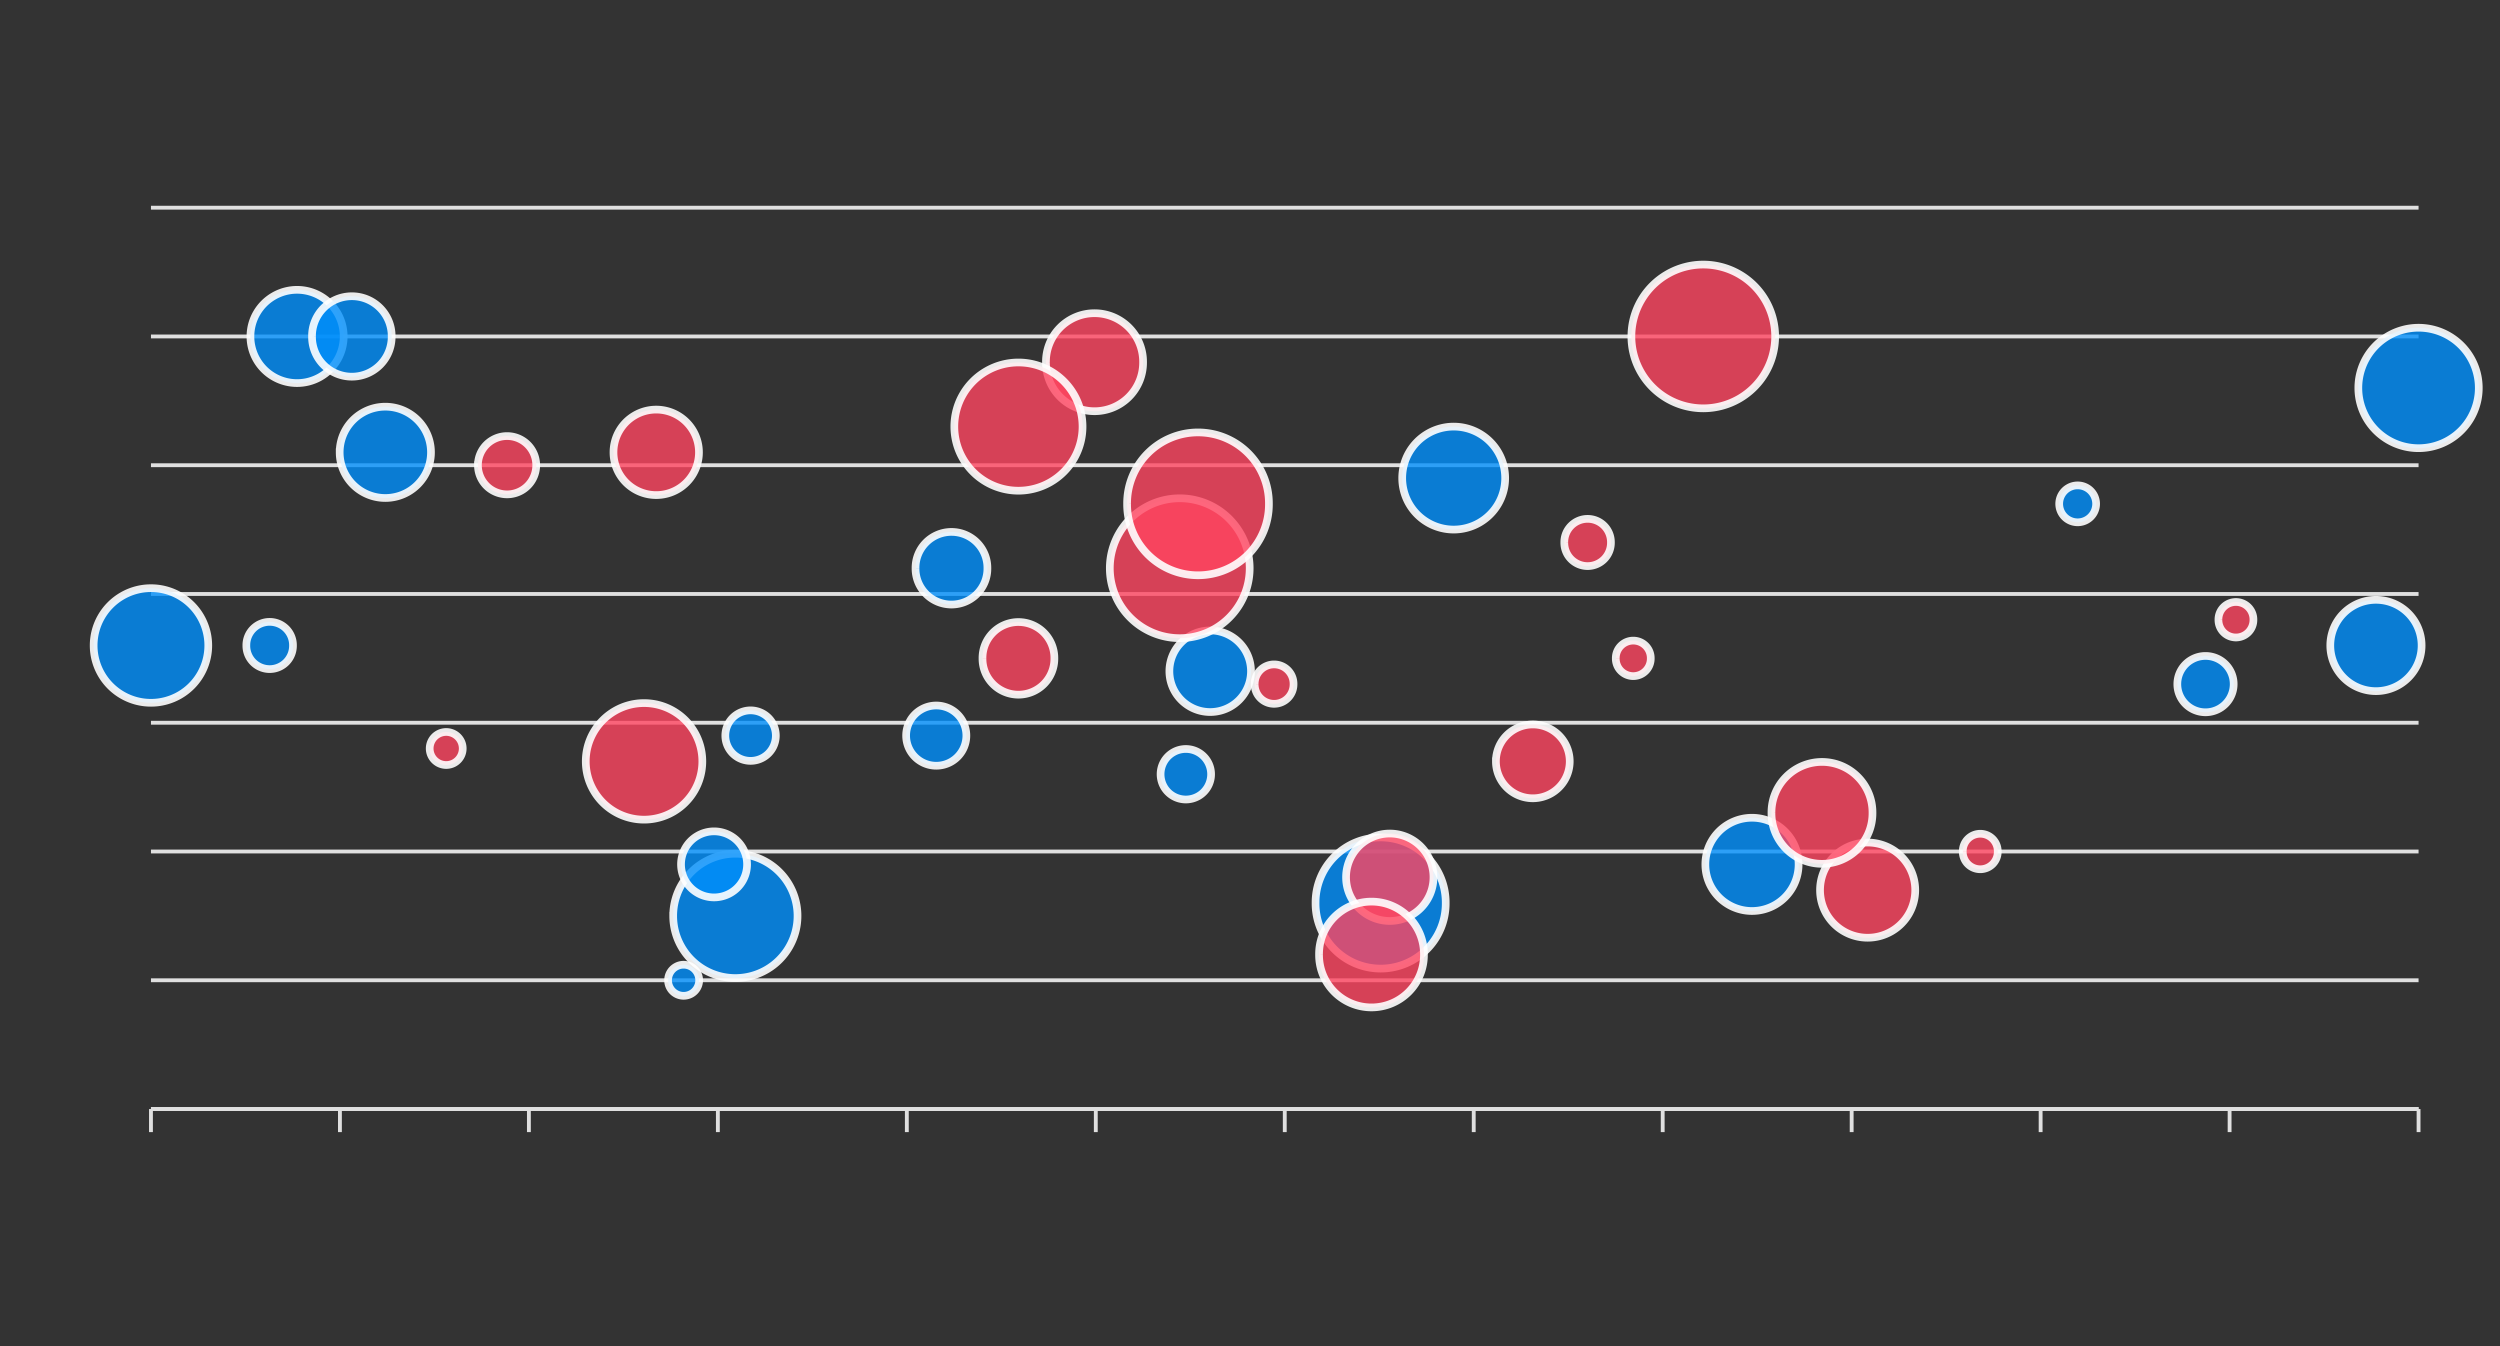 <?xml version='1.0' encoding='utf-8'?>
<svg version="1.1" class="apexcharts-svg apexcharts-zoomable" transform="translate(0, 0)" width="650" height="350"
  id="svg">

  <rect width="100%" height="100%" fill="#333333" stroke="none"/>

  <g class="apexcharts-inner apexcharts-graphical" transform="translate(39.25, 54)" id="g">
    <defs id="defs">
      <clipPath id="clipPath_4">
        <rect width="595.576" height="240.348" x="-3" y="-3" rx="0" ry="0" stroke-dasharray="0" fill="#fff"
          stroke="none" stroke-width="0" opacity="1" id="rect_5" />
      </clipPath>
      <clipPath id="clipPath_3">
        <rect width="595.576" height="240.348" x="-3" y="-3" rx="0" ry="0" stroke-dasharray="0" fill="#fff"
          stroke="none" stroke-width="0" opacity="1" id="rect_4" />
      </clipPath>
      <clipPath id="clipPath_2">
        <rect width="589.576" height="234.348" x="0" y="0" rx="0" ry="0" stroke-dasharray="0" fill="#fff"
          stroke="none" stroke-width="0" opacity="1" id="rect_3" />
      </clipPath>
      <clipPath id="clipPath_1" />
      <clipPath id="clipPath" />
    </defs>
    <rect width="0" height="234.348" x="-500" y="0" rx="0" ry="0" stroke-dasharray="3" y2="234.348" filter="none"
      fill-opacity="0.9" x1="-500" x2="-500" fill="#b1b9c4" stroke="#b6b6b6" stroke-width="1" opacity="1" id="rect_2" />
    <line x1="0" y1="234.348" x2="0" y2="240.348" stroke-dasharray="0" stroke-linecap="butt" stroke="#e0e0e0"
      id="line_25" />
    <line x1="49.131" y1="234.348" x2="49.131" y2="240.348" stroke-dasharray="0" stroke-linecap="butt"
      stroke="#e0e0e0" id="line_24" />
    <line x1="98.263" y1="234.348" x2="98.263" y2="240.348" stroke-dasharray="0" stroke-linecap="butt"
      stroke="#e0e0e0" id="line_23" />
    <line x1="147.394" y1="234.348" x2="147.394" y2="240.348" stroke-dasharray="0" stroke-linecap="butt"
      stroke="#e0e0e0" id="line_22" />
    <line x1="196.525" y1="234.348" x2="196.525" y2="240.348" stroke-dasharray="0" stroke-linecap="butt"
      stroke="#e0e0e0" id="line_21" />
    <line x1="245.657" y1="234.348" x2="245.657" y2="240.348" stroke-dasharray="0" stroke-linecap="butt"
      stroke="#e0e0e0" id="line_20" />
    <line x1="294.788" y1="234.348" x2="294.788" y2="240.348" stroke-dasharray="0" stroke-linecap="butt"
      stroke="#e0e0e0" id="line_19" />
    <line x1="343.919" y1="234.348" x2="343.919" y2="240.348" stroke-dasharray="0" stroke-linecap="butt"
      stroke="#e0e0e0" id="line_18" />
    <line x1="393.051" y1="234.348" x2="393.051" y2="240.348" stroke-dasharray="0" stroke-linecap="butt"
      stroke="#e0e0e0" id="line_17" />
    <line x1="442.182" y1="234.348" x2="442.182" y2="240.348" stroke-dasharray="0" stroke-linecap="butt"
      stroke="#e0e0e0" id="line_16" />
    <line x1="491.313" y1="234.348" x2="491.313" y2="240.348" stroke-dasharray="0" stroke-linecap="butt"
      stroke="#e0e0e0" id="line_15" />
    <line x1="540.445" y1="234.348" x2="540.445" y2="240.348" stroke-dasharray="0" stroke-linecap="butt"
      stroke="#e0e0e0" id="line_14" />
    <line x1="589.576" y1="234.348" x2="589.576" y2="240.348" stroke-dasharray="0" stroke-linecap="butt"
      stroke="#e0e0e0" id="line_13" />
    <g class="apexcharts-grid" id="g_62">
      <g class="apexcharts-gridlines-horizontal" id="g_64">
        <line x1="0" y1="33.478" x2="589.576" y2="33.478" stroke-dasharray="0"
          stroke-linecap="butt" stroke="#e0e0e0" id="line_12" />
        <line x1="0" y1="66.957" x2="589.576" y2="66.957" stroke-dasharray="0"
          stroke-linecap="butt" stroke="#e0e0e0" id="line_11" />
        <line x1="0" y1="100.435" x2="589.576" y2="100.435" stroke-dasharray="0"
          stroke-linecap="butt" stroke="#e0e0e0" id="line_10" />
        <line x1="0" y1="133.913" x2="589.576" y2="133.913" stroke-dasharray="0"
          stroke-linecap="butt" stroke="#e0e0e0" id="line_9" />
        <line x1="0" y1="167.391" x2="589.576" y2="167.391" stroke-dasharray="0"
          stroke-linecap="butt" stroke="#e0e0e0" id="line_8" />
        <line x1="0" y1="200.87" x2="589.576" y2="200.87" stroke-dasharray="0"
          stroke-linecap="butt" stroke="#e0e0e0" id="line_7" />
        <line x1="0" y1="234.348" x2="589.576" y2="234.348" stroke-dasharray="0"
          stroke-linecap="butt" stroke="#e0e0e0" id="line_6" />
      </g>
      <g class="apexcharts-gridlines-vertical" id="g_63" />
      <line x1="0" y1="234.348" x2="589.576" y2="234.348" stroke-dasharray="0" stroke-linecap="butt"
        stroke="transparent" id="line_5" />
      <line x1="0" y1="1" x2="0" y2="234.348" stroke-dasharray="0" stroke-linecap="butt" stroke="transparent"
        id="line_4" />
    </g>
    <g class="apexcharts-grid-borders" id="g_61">
      <line x1="0" y1="0" x2="589.576" y2="0" stroke-dasharray="0" stroke-linecap="butt" stroke="#e0e0e0"
        id="line_3" />
      <line x1="0" y1="234.348" x2="589.576" y2="234.348" stroke-dasharray="0" stroke-linecap="butt"
        stroke="#e0e0e0" stroke-width="1" id="line_2" />
    </g>
    <g class="apexcharts-bubble-series apexcharts-plot-series" id="g_6">
      <g class="apexcharts-series" zIndex="0" seriesName="Bubble1" rel="1" id="g_39" longestSeries="true" realIndex="0">
        <g class="apexcharts-series-markers-wrap" id="g_40" realIndex="0">
          <g class="apexcharts-series-markers apexcharts-series-bubble" clip-path="url(#gridRectMarkerMask15q6agl6j)"
            id="g_60">
            <path
              d="M 0, 113.826 &#10;           m -14.899, 0 &#10;           a 14.899,14.899 0 1,0 29.799,0 &#10;           a 14.899,14.899 0 1,0 -29.799,0"
              fill-opacity="1" stroke-opacity="0.9" stroke-linecap="butt" stroke-dasharray="0" cx="0"
              cy="113.826" shape="circle" rel="0" j="0" index="0" default-marker-size="14.899"
              fill="rgba(0,143,251,0.8)" stroke="#ffffff" stroke-width="2" id="path_43" />
            <path
              d="M 155.901, 137.261 &#10;           m -6.566, 0 &#10;           a 6.566,6.566 0 1,0 13.132,0 &#10;           a 6.566,6.566 0 1,0 -13.132,0"
              fill-opacity="1" stroke-opacity="0.9" stroke-linecap="butt" stroke-dasharray="0" cx="155.901"
              cy="137.261" shape="circle" rel="1" j="1" index="0" default-marker-size="6.566"
              fill="rgba(0,143,251,0.8)" stroke="#ffffff" stroke-width="2" id="path_42" />
          </g>
          <g class="apexcharts-series-markers apexcharts-series-bubble" clip-path="url(#gridRectMarkerMask15q6agl6j)"
            id="g_59">
            <path
              d="M 578.497, 113.826 &#10;           m -11.869, 0 &#10;           a 11.869,11.869 0 1,0 23.738,0 &#10;           a 11.869,11.869 0 1,0 -23.738,0"
              fill-opacity="1" stroke-opacity="0.9" stroke-linecap="butt" stroke-dasharray="0" cx="578.497"
              cy="113.826" shape="circle" rel="2" j="2" index="0" default-marker-size="11.869"
              fill="rgba(0,143,251,0.8)" stroke="#ffffff" stroke-width="2" id="path_41" />
          </g>
          <g class="apexcharts-series-markers apexcharts-series-bubble" clip-path="url(#gridRectMarkerMask15q6agl6j)"
            id="g_58">
            <path
              d="M 151.944, 184.131 &#10;           m -16.162, 0 &#10;           a 16.162,16.162 0 1,0 32.324,0 &#10;           a 16.162,16.162 0 1,0 -32.324,0"
              fill-opacity="1" stroke-opacity="0.9" stroke-linecap="butt" stroke-dasharray="0" cx="151.944"
              cy="184.131" shape="circle" rel="3" j="3" index="0" default-marker-size="16.162"
              fill="rgba(0,143,251,0.8)" stroke="#ffffff" stroke-width="2" id="path_40" />
          </g>
          <g class="apexcharts-series-markers apexcharts-series-bubble" clip-path="url(#gridRectMarkerMask15q6agl6j)"
            id="g_57">
            <path
              d="M 534.18, 123.87 &#10;           m -7.323, 0 &#10;           a 7.323,7.323 0 1,0 14.647,0 &#10;           a 7.323,7.323 0 1,0 -14.647,0"
              fill-opacity="1" stroke-opacity="0.9" stroke-linecap="butt" stroke-dasharray="0" cx="534.18"
              cy="123.87" shape="circle" rel="4" j="4" index="0" default-marker-size="7.323"
              fill="rgba(0,143,251,0.8)" stroke="#ffffff" stroke-width="2" id="path_39" />
          </g>
          <g class="apexcharts-series-markers apexcharts-series-bubble" clip-path="url(#gridRectMarkerMask15q6agl6j)"
            id="g_56">
            <path
              d="M 146.405, 170.739 &#10;           m -8.586, 0 &#10;           a 8.586,8.586 0 1,0 17.172,0 &#10;           a 8.586,8.586 0 1,0 -17.172,0"
              fill-opacity="1" stroke-opacity="0.9" stroke-linecap="butt" stroke-dasharray="0" cx="146.405"
              cy="170.739" shape="circle" rel="5" j="5" index="0" default-marker-size="8.586"
              fill="rgba(0,143,251,0.8)" stroke="#ffffff" stroke-width="2" id="path_38" />
          </g>
          <g class="apexcharts-series-markers apexcharts-series-bubble" clip-path="url(#gridRectMarkerMask15q6agl6j)"
            id="g_55">
            <path
              d="M 60.936, 63.609 &#10;           m -11.869, 0 &#10;           a 11.869,11.869 0 1,0 23.738,0 &#10;           a 11.869,11.869 0 1,0 -23.738,0"
              fill-opacity="1" stroke-opacity="0.9" stroke-linecap="butt" stroke-dasharray="0" cx="60.936"
              cy="63.609" shape="circle" rel="6" j="6" index="0" default-marker-size="11.869"
              fill="rgba(0,143,251,0.8)" stroke="#ffffff" stroke-width="2" id="path_37" />
          </g>
          <g class="apexcharts-series-markers apexcharts-series-bubble" clip-path="url(#gridRectMarkerMask15q6agl6j)"
            id="g_54">
            <path
              d="M 500.942, 77 &#10;           m -4.798, 0 &#10;           a 4.798,4.798 0 1,0 9.596,0 &#10;           a 4.798,4.798 0 1,0 -9.596,0"
              fill-opacity="1" stroke-opacity="0.9" stroke-linecap="butt" stroke-dasharray="0" cx="500.942"
              cy="77" shape="circle" rel="7" j="7" index="0" default-marker-size="4.798"
              fill="rgba(0,143,251,0.8)" stroke="#ffffff" stroke-width="2" id="path_36" />
          </g>
          <g class="apexcharts-series-markers apexcharts-series-bubble" clip-path="url(#gridRectMarkerMask15q6agl6j)"
            id="g_53">
            <path
              d="M 319.716, 180.783 &#10;           m -16.92, 0 &#10;           a 16.92,16.92 0 1,0 33.839,0 &#10;           a 16.92,16.92 0 1,0 -33.839,0"
              fill-opacity="1" stroke-opacity="0.9" stroke-linecap="butt" stroke-dasharray="0" cx="319.716"
              cy="180.783" shape="circle" rel="8" j="8" index="0" default-marker-size="16.92"
              fill="rgba(0,143,251,0.8)" stroke="#ffffff" stroke-width="2" id="path_35" />
          </g>
          <g class="apexcharts-series-markers apexcharts-series-bubble" clip-path="url(#gridRectMarkerMask15q6agl6j)"
            id="g_52">
            <path
              d="M 275.399, 120.522 &#10;           m -10.606, 0 &#10;           a 10.606,10.606 0 1,0 21.213,0 &#10;           a 10.606,10.606 0 1,0 -21.213,0"
              fill-opacity="1" stroke-opacity="0.9" stroke-linecap="butt" stroke-dasharray="0" cx="275.399"
              cy="120.522" shape="circle" rel="9" j="9" index="0" default-marker-size="10.606"
              fill="rgba(0,143,251,0.8)" stroke="#ffffff" stroke-width="2" id="path_34" />
          </g>
          <g class="apexcharts-series-markers apexcharts-series-bubble" clip-path="url(#gridRectMarkerMask15q6agl6j)"
            id="g_51">
            <path
              d="M 138.491, 200.87 &#10;           m -4.04, 0 &#10;           a 4.04,4.04 0 1,0 8.081,0 &#10;           a 4.04,4.04 0 1,0 -8.081,0"
              fill-opacity="1" stroke-opacity="0.9" stroke-linecap="butt" stroke-dasharray="0" cx="138.491"
              cy="200.87" shape="circle" rel="10" j="10" index="0" default-marker-size="4.04"
              fill="rgba(0,143,251,0.8)" stroke="#ffffff" stroke-width="2" id="path_33" />
          </g>
          <g class="apexcharts-series-markers apexcharts-series-bubble" clip-path="url(#gridRectMarkerMask15q6agl6j)"
            id="g_50">
            <path
              d="M 589.576, 46.87 &#10;           m -15.657, 0 &#10;           a 15.657,15.657 0 1,0 31.314,0 &#10;           a 15.657,15.657 0 1,0 -31.314,0"
              fill-opacity="1" stroke-opacity="0.9" stroke-linecap="butt" stroke-dasharray="0" cx="589.576"
              cy="46.87" shape="circle" rel="11" j="11" index="0" default-marker-size="15.657"
              fill="rgba(0,143,251,0.8)" stroke="#ffffff" stroke-width="2" id="path_32" />
          </g>
          <g class="apexcharts-series-markers apexcharts-series-bubble" clip-path="url(#gridRectMarkerMask15q6agl6j)"
            id="g_49">
            <path
              d="M 338.71, 70.304 &#10;           m -13.384, 0 &#10;           a 13.384,13.384 0 1,0 26.768,0 &#10;           a 13.384,13.384 0 1,0 -26.768,0"
              fill-opacity="1" stroke-opacity="0.9" stroke-linecap="butt" stroke-dasharray="0" cx="338.71"
              cy="70.304" shape="circle" rel="12" j="12" index="0" default-marker-size="13.384"
              fill="rgba(0,143,251,0.8)" stroke="#ffffff" stroke-width="2" id="path_31" />
          </g>
          <g class="apexcharts-series-markers apexcharts-series-bubble" clip-path="url(#gridRectMarkerMask15q6agl6j)"
            id="g_48">
            <path
              d="M 204.175, 137.261 &#10;           m -7.828, 0 &#10;           a 7.828,7.828 0 1,0 15.657,0 &#10;           a 7.828,7.828 0 1,0 -15.657,0"
              fill-opacity="1" stroke-opacity="0.9" stroke-linecap="butt" stroke-dasharray="0" cx="204.175"
              cy="137.261" shape="circle" rel="13" j="13" index="0" default-marker-size="7.828"
              fill="rgba(0,143,251,0.8)" stroke="#ffffff" stroke-width="2" id="path_30" />
          </g>
          <g class="apexcharts-series-markers apexcharts-series-bubble" clip-path="url(#gridRectMarkerMask15q6agl6j)"
            id="g_47">
            <path
              d="M 208.132, 93.739 &#10;           m -9.344, 0 &#10;           a 9.344,9.344 0 1,0 18.687,0 &#10;           a 9.344,9.344 0 1,0 -18.687,0"
              fill-opacity="1" stroke-opacity="0.9" stroke-linecap="butt" stroke-dasharray="0" cx="208.132"
              cy="93.739" shape="circle" rel="14" j="14" index="0" default-marker-size="9.344"
              fill="rgba(0,143,251,0.8)" stroke="#ffffff" stroke-width="2" id="path_29" />
          </g>
          <g class="apexcharts-series-markers apexcharts-series-bubble" clip-path="url(#gridRectMarkerMask15q6agl6j)"
            id="g_46">
            <path
              d="M 30.864, 113.826 &#10;           m -6.061, 0 &#10;           a 6.061,6.061 0 1,0 12.121,0 &#10;           a 6.061,6.061 0 1,0 -12.121,0"
              fill-opacity="1" stroke-opacity="0.9" stroke-linecap="butt" stroke-dasharray="0" cx="30.864"
              cy="113.826" shape="circle" rel="15" j="15" index="0" default-marker-size="6.061"
              fill="rgba(0,143,251,0.8)" stroke="#ffffff" stroke-width="2" id="path_28" />
          </g>
          <g class="apexcharts-series-markers apexcharts-series-bubble" clip-path="url(#gridRectMarkerMask15q6agl6j)"
            id="g_45">
            <path
              d="M 269.068, 147.304 &#10;           m -6.566, 0 &#10;           a 6.566,6.566 0 1,0 13.132,0 &#10;           a 6.566,6.566 0 1,0 -13.132,0"
              fill-opacity="1" stroke-opacity="0.9" stroke-linecap="butt" stroke-dasharray="0" cx="269.068"
              cy="147.304" shape="circle" rel="16" j="16" index="0" default-marker-size="6.566"
              fill="rgba(0,143,251,0.8)" stroke="#ffffff" stroke-width="2" id="path_27" />
          </g>
          <g class="apexcharts-series-markers apexcharts-series-bubble" clip-path="url(#gridRectMarkerMask15q6agl6j)"
            id="g_44">
            <path
              d="M 37.986, 33.478 &#10;           m -12.121, 0 &#10;           a 12.121,12.121 0 1,0 24.243,0 &#10;           a 12.121,12.121 0 1,0 -24.243,0"
              fill-opacity="1" stroke-opacity="0.9" stroke-linecap="butt" stroke-dasharray="0" cx="37.986"
              cy="33.478" shape="circle" rel="17" j="17" index="0" default-marker-size="12.121"
              fill="rgba(0,143,251,0.8)" stroke="#ffffff" stroke-width="2" id="path_26" />
          </g>
          <g class="apexcharts-series-markers apexcharts-series-bubble" clip-path="url(#gridRectMarkerMask15q6agl6j)"
            id="g_43">
            <path
              d="M 52.231, 33.478 &#10;           m -10.354, 0 &#10;           a 10.354,10.354 0 1,0 20.707,0 &#10;           a 10.354,10.354 0 1,0 -20.707,0"
              fill-opacity="1" stroke-opacity="0.9" stroke-linecap="butt" stroke-dasharray="0" cx="52.231"
              cy="33.478" shape="circle" rel="18" j="18" index="0" default-marker-size="10.354"
              fill="rgba(0,143,251,0.8)" stroke="#ffffff" stroke-width="2" id="path_25" />
          </g>
          <g class="apexcharts-series-markers apexcharts-series-bubble" clip-path="url(#gridRectMarkerMask15q6agl6j)"
            id="g_42">
            <path
              d="M 416.265, 170.739 &#10;           m -12.121, 0 &#10;           a 12.121,12.121 0 1,0 24.243,0 &#10;           a 12.121,12.121 0 1,0 -24.243,0"
              fill-opacity="1" stroke-opacity="0.9" stroke-linecap="butt" stroke-dasharray="0" cx="416.265"
              cy="170.739" shape="circle" rel="19" j="19" index="0" default-marker-size="12.121"
              fill="rgba(0,143,251,0.8)" stroke="#ffffff" stroke-width="2" id="path_24" />
          </g>
          <g class="apexcharts-series-markers" id="g_41">
            <path d="M 0, 0 &#10;           m -0, 0 &#10;           a 0,0 0 1,0 0,0 &#10;           a 0,0 0 1,0 -0,0"
              fill-opacity="1" stroke-opacity="0.9" stroke-linecap="butt" stroke-dasharray="0" cx="0" cy="0"
              shape="circle" default-marker-size="0" fill="#008ffb" stroke="#ffffff" stroke-width="2" id="path_23" />
          </g>
        </g>
      </g>
      <g class="apexcharts-series apexcharts-series-collapsed" zIndex="1" seriesName="Bubble2" rel="2" id="g_36"
        longestSeries="false" realIndex="1">
        <g class="apexcharts-series-markers-wrap" id="g_37" realIndex="1">
          <g class="apexcharts-series-markers" id="g_38">
            <path d="M 0, 0 &#10;           m -0, 0 &#10;           a 0,0 0 1,0 0,0 &#10;           a 0,0 0 1,0 -0,0"
              fill-opacity="1" stroke-opacity="0.9" stroke-linecap="butt" stroke-dasharray="0" cx="0" cy="0"
              shape="circle" default-marker-size="0" fill="#00e396" stroke="#ffffff" stroke-width="2" id="path_22" />
          </g>
        </g>
      </g>
      <g class="apexcharts-series apexcharts-series-collapsed" zIndex="2" seriesName="Bubble3" rel="3" id="g_33"
        longestSeries="false" realIndex="2">
        <g class="apexcharts-series-markers-wrap" id="g_34" realIndex="2">
          <g class="apexcharts-series-markers" id="g_35">
            <path d="M 0, 0 &#10;           m -0, 0 &#10;           a 0,0 0 1,0 0,0 &#10;           a 0,0 0 1,0 -0,0"
              fill-opacity="1" stroke-opacity="0.9" stroke-linecap="butt" stroke-dasharray="0" cx="0" cy="0"
              shape="circle" default-marker-size="0" fill="#feb019" stroke="#ffffff" stroke-width="2" id="path_21" />
          </g>
        </g>
      </g>
      <g class="apexcharts-series" zIndex="3" seriesName="Bubble4" rel="4" id="g_11" longestSeries="true" realIndex="3">
        <g class="apexcharts-series-markers-wrap" id="g_12" realIndex="3">
          <g class="apexcharts-series-markers apexcharts-series-bubble" clip-path="url(#gridRectMarkerMask15q6agl6j)"
            id="g_32">
            <path
              d="M 403.602, 33.478 &#10;           m -18.687, 0 &#10;           a 18.687,18.687 0 1,0 37.374,0 &#10;           a 18.687,18.687 0 1,0 -37.374,0"
              fill-opacity="1" stroke-opacity="0.9" stroke-linecap="butt" stroke-dasharray="0" cx="403.602"
              cy="33.478" shape="circle" rel="0" j="0" index="3" default-marker-size="18.687"
              fill="rgba(255,69,96,0.8)" stroke="#ffffff" stroke-width="2" id="path_20" />
            <path
              d="M 76.764, 140.609 &#10;           m -4.293, 0 &#10;           a 4.293,4.293 0 1,0 8.586,0 &#10;           a 4.293,4.293 0 1,0 -8.586,0"
              fill-opacity="1" stroke-opacity="0.9" stroke-linecap="butt" stroke-dasharray="0" cx="76.764"
              cy="140.609" shape="circle" rel="1" j="1" index="3" default-marker-size="4.293"
              fill="rgba(255,69,96,0.8)" stroke="#ffffff" stroke-width="2" id="path_19" />
          </g>
          <g class="apexcharts-series-markers apexcharts-series-bubble" clip-path="url(#gridRectMarkerMask15q6agl6j)"
            id="g_31">
            <path
              d="M 322.091, 174.087 &#10;           m -11.364, 0 &#10;           a 11.364,11.364 0 1,0 22.728,0 &#10;           a 11.364,11.364 0 1,0 -22.728,0"
              fill-opacity="1" stroke-opacity="0.9" stroke-linecap="butt" stroke-dasharray="0" cx="322.091"
              cy="174.087" shape="circle" rel="2" j="2" index="3" default-marker-size="11.364"
              fill="rgba(255,69,96,0.8)" stroke="#ffffff" stroke-width="2" id="path_18" />
          </g>
          <g class="apexcharts-series-markers apexcharts-series-bubble" clip-path="url(#gridRectMarkerMask15q6agl6j)"
            id="g_30">
            <path
              d="M 92.591, 66.957 &#10;           m -7.576, 0 &#10;           a 7.576,7.576 0 1,0 15.152,0 &#10;           a 7.576,7.576 0 1,0 -15.152,0"
              fill-opacity="1" stroke-opacity="0.9" stroke-linecap="butt" stroke-dasharray="0" cx="92.591"
              cy="66.957" shape="circle" rel="3" j="3" index="3" default-marker-size="7.576"
              fill="rgba(255,69,96,0.8)" stroke="#ffffff" stroke-width="2" id="path_17" />
          </g>
          <g class="apexcharts-series-markers apexcharts-series-bubble" clip-path="url(#gridRectMarkerMask15q6agl6j)"
            id="g_29">
            <path
              d="M 128.203, 143.957 &#10;           m -15.152, 0 &#10;           a 15.152,15.152 0 1,0 30.304,0 &#10;           a 15.152,15.152 0 1,0 -30.304,0"
              fill-opacity="1" stroke-opacity="0.9" stroke-linecap="butt" stroke-dasharray="0" cx="128.203"
              cy="143.957" shape="circle" rel="4" j="4" index="3" default-marker-size="15.152"
              fill="rgba(255,69,96,0.8)" stroke="#ffffff" stroke-width="2" id="path_16" />
          </g>
          <g class="apexcharts-series-markers apexcharts-series-bubble" clip-path="url(#gridRectMarkerMask15q6agl6j)"
            id="g_28">
            <path
              d="M 245.327, 40.174 &#10;           m -12.627, 0 &#10;           a 12.627,12.627 0 1,0 25.253,0 &#10;           a 12.627,12.627 0 1,0 -25.253,0"
              fill-opacity="1" stroke-opacity="0.9" stroke-linecap="butt" stroke-dasharray="0" cx="245.327"
              cy="40.174" shape="circle" rel="5" j="5" index="3" default-marker-size="12.627"
              fill="rgba(255,69,96,0.8)" stroke="#ffffff" stroke-width="2" id="path_15" />
          </g>
          <g class="apexcharts-series-markers apexcharts-series-bubble" clip-path="url(#gridRectMarkerMask15q6agl6j)"
            id="g_27">
            <path
              d="M 267.486, 93.739 &#10;           m -18.182, 0 &#10;           a 18.182,18.182 0 1,0 36.364,0 &#10;           a 18.182,18.182 0 1,0 -36.364,0"
              fill-opacity="1" stroke-opacity="0.9" stroke-linecap="butt" stroke-dasharray="0" cx="267.486"
              cy="93.739" shape="circle" rel="6" j="6" index="3" default-marker-size="18.182"
              fill="rgba(255,69,96,0.8)" stroke="#ffffff" stroke-width="2" id="path_14" />
          </g>
          <g class="apexcharts-series-markers apexcharts-series-bubble" clip-path="url(#gridRectMarkerMask15q6agl6j)"
            id="g_26">
            <path
              d="M 292.018, 123.87 &#10;           m -5.051, 0 &#10;           a 5.051,5.051 0 1,0 10.101,0 &#10;           a 5.051,5.051 0 1,0 -10.101,0"
              fill-opacity="1" stroke-opacity="0.9" stroke-linecap="butt" stroke-dasharray="0" cx="292.018"
              cy="123.87" shape="circle" rel="7" j="7" index="3" default-marker-size="5.051"
              fill="rgba(255,69,96,0.8)" stroke="#ffffff" stroke-width="2" id="path_13" />
          </g>
          <g class="apexcharts-series-markers apexcharts-series-bubble" clip-path="url(#gridRectMarkerMask15q6agl6j)"
            id="g_25">
            <path
              d="M 446.337, 177.435 &#10;           m -12.374, 0 &#10;           a 12.374,12.374 0 1,0 24.748,0 &#10;           a 12.374,12.374 0 1,0 -24.748,0"
              fill-opacity="1" stroke-opacity="0.9" stroke-linecap="butt" stroke-dasharray="0" cx="446.337"
              cy="177.435" shape="circle" rel="8" j="8" index="3" default-marker-size="12.374"
              fill="rgba(255,69,96,0.8)" stroke="#ffffff" stroke-width="2" id="path_12" />
          </g>
          <g class="apexcharts-series-markers apexcharts-series-bubble" clip-path="url(#gridRectMarkerMask15q6agl6j)"
            id="g_24">
            <path
              d="M 359.285, 143.957 &#10;           m -9.596, 0 &#10;           a 9.596,9.596 0 1,0 19.192,0 &#10;           a 9.596,9.596 0 1,0 -19.192,0"
              fill-opacity="1" stroke-opacity="0.9" stroke-linecap="butt" stroke-dasharray="0" cx="359.285"
              cy="143.957" shape="circle" rel="9" j="9" index="3" default-marker-size="9.596"
              fill="rgba(255,69,96,0.8)" stroke="#ffffff" stroke-width="2" id="path_11" />
          </g>
          <g class="apexcharts-series-markers apexcharts-series-bubble" clip-path="url(#gridRectMarkerMask15q6agl6j)"
            id="g_23">
            <path
              d="M 131.369, 63.609 &#10;           m -11.111, 0 &#10;           a 11.111,11.111 0 1,0 22.223,0 &#10;           a 11.111,11.111 0 1,0 -22.223,0"
              fill-opacity="1" stroke-opacity="0.9" stroke-linecap="butt" stroke-dasharray="0" cx="131.369"
              cy="63.609" shape="circle" rel="10" j="10" index="3" default-marker-size="11.111"
              fill="rgba(255,69,96,0.8)" stroke="#ffffff" stroke-width="2" id="path_10" />
          </g>
          <g class="apexcharts-series-markers apexcharts-series-bubble" clip-path="url(#gridRectMarkerMask15q6agl6j)"
            id="g_22">
            <path
              d="M 385.401, 117.174 &#10;           m -4.546, 0 &#10;           a 4.546,4.546 0 1,0 9.091,0 &#10;           a 4.546,4.546 0 1,0 -9.091,0"
              fill-opacity="1" stroke-opacity="0.9" stroke-linecap="butt" stroke-dasharray="0" cx="385.401"
              cy="117.174" shape="circle" rel="11" j="11" index="3" default-marker-size="4.546"
              fill="rgba(255,69,96,0.8)" stroke="#ffffff" stroke-width="2" id="path_9" />
          </g>
          <g class="apexcharts-series-markers apexcharts-series-bubble" clip-path="url(#gridRectMarkerMask15q6agl6j)"
            id="g_21">
            <path
              d="M 373.53, 87.044 &#10;           m -6.061, 0 &#10;           a 6.061,6.061 0 1,0 12.121,0 &#10;           a 6.061,6.061 0 1,0 -12.121,0"
              fill-opacity="1" stroke-opacity="0.9" stroke-linecap="butt" stroke-dasharray="0" cx="373.53"
              cy="87.044" shape="circle" rel="12" j="12" index="3" default-marker-size="6.061"
              fill="rgba(255,69,96,0.8)" stroke="#ffffff" stroke-width="2" id="path_8" />
          </g>
          <g class="apexcharts-series-markers apexcharts-series-bubble" clip-path="url(#gridRectMarkerMask15q6agl6j)"
            id="g_20">
            <path
              d="M 475.618, 167.391 &#10;           m -4.546, 0 &#10;           a 4.546,4.546 0 1,0 9.091,0 &#10;           a 4.546,4.546 0 1,0 -9.091,0"
              fill-opacity="1" stroke-opacity="0.9" stroke-linecap="butt" stroke-dasharray="0" cx="475.618"
              cy="167.391" shape="circle" rel="13" j="13" index="3" default-marker-size="4.546"
              fill="rgba(255,69,96,0.8)" stroke="#ffffff" stroke-width="2" id="path_7" />
          </g>
          <g class="apexcharts-series-markers apexcharts-series-bubble" clip-path="url(#gridRectMarkerMask15q6agl6j)"
            id="g_19">
            <path
              d="M 272.234, 77 &#10;           m -18.435, 0 &#10;           a 18.435,18.435 0 1,0 36.869,0 &#10;           a 18.435,18.435 0 1,0 -36.869,0"
              fill-opacity="1" stroke-opacity="0.9" stroke-linecap="butt" stroke-dasharray="0" cx="272.234"
              cy="77" shape="circle" rel="14" j="14" index="3" default-marker-size="18.435"
              fill="rgba(255,69,96,0.8)" stroke="#ffffff" stroke-width="2" id="path_6" />
          </g>
          <g class="apexcharts-series-markers apexcharts-series-bubble" clip-path="url(#gridRectMarkerMask15q6agl6j)"
            id="g_18">
            <path
              d="M 317.342, 194.174 &#10;           m -13.637, 0 &#10;           a 13.637,13.637 0 1,0 27.273,0 &#10;           a 13.637,13.637 0 1,0 -27.273,0"
              fill-opacity="1" stroke-opacity="0.9" stroke-linecap="butt" stroke-dasharray="0" cx="317.342"
              cy="194.174" shape="circle" rel="15" j="15" index="3" default-marker-size="13.637"
              fill="rgba(255,69,96,0.8)" stroke="#ffffff" stroke-width="2" id="path_5" />
          </g>
          <g class="apexcharts-series-markers apexcharts-series-bubble" clip-path="url(#gridRectMarkerMask15q6agl6j)"
            id="g_17">
            <path
              d="M 225.543, 117.174 &#10;           m -9.344, 0 &#10;           a 9.344,9.344 0 1,0 18.687,0 &#10;           a 9.344,9.344 0 1,0 -18.687,0"
              fill-opacity="1" stroke-opacity="0.9" stroke-linecap="butt" stroke-dasharray="0" cx="225.543"
              cy="117.174" shape="circle" rel="16" j="16" index="3" default-marker-size="9.344"
              fill="rgba(255,69,96,0.8)" stroke="#ffffff" stroke-width="2" id="path_4" />
          </g>
          <g class="apexcharts-series-markers apexcharts-series-bubble" clip-path="url(#gridRectMarkerMask15q6agl6j)"
            id="g_16">
            <path
              d="M 225.543, 56.913 &#10;           m -16.667, 0 &#10;           a 16.667,16.667 0 1,0 33.334,0 &#10;           a 16.667,16.667 0 1,0 -33.334,0"
              fill-opacity="1" stroke-opacity="0.9" stroke-linecap="butt" stroke-dasharray="0" cx="225.543"
              cy="56.913" shape="circle" rel="17" j="17" index="3" default-marker-size="16.667"
              fill="rgba(255,69,96,0.8)" stroke="#ffffff" stroke-width="2" id="path_3" />
          </g>
          <g class="apexcharts-series-markers apexcharts-series-bubble" clip-path="url(#gridRectMarkerMask15q6agl6j)"
            id="g_15">
            <path
              d="M 542.094, 107.131 &#10;           m -4.546, 0 &#10;           a 4.546,4.546 0 1,0 9.091,0 &#10;           a 4.546,4.546 0 1,0 -9.091,0"
              fill-opacity="1" stroke-opacity="0.9" stroke-linecap="butt" stroke-dasharray="0" cx="542.094"
              cy="107.131" shape="circle" rel="18" j="18" index="3" default-marker-size="4.546"
              fill="rgba(255,69,96,0.8)" stroke="#ffffff" stroke-width="2" id="path_2" />
          </g>
          <g class="apexcharts-series-markers apexcharts-series-bubble" clip-path="url(#gridRectMarkerMask15q6agl6j)"
            id="g_14">
            <path
              d="M 434.466, 157.348 &#10;           m -13.132, 0 &#10;           a 13.132,13.132 0 1,0 26.263,0 &#10;           a 13.132,13.132 0 1,0 -26.263,0"
              fill-opacity="1" stroke-opacity="0.9" stroke-linecap="butt" stroke-dasharray="0" cx="434.466"
              cy="157.348" shape="circle" rel="19" j="19" index="3" default-marker-size="13.132"
              fill="rgba(255,69,96,0.8)" stroke="#ffffff" stroke-width="2" id="path_1" />
          </g>
          <g class="apexcharts-series-markers" id="g_13">
            <path d="M 0, 0 &#10;           m -0, 0 &#10;           a 0,0 0 1,0 0,0 &#10;           a 0,0 0 1,0 -0,0"
              fill-opacity="1" stroke-opacity="0.9" stroke-linecap="butt" stroke-dasharray="0" cx="0" cy="0"
              shape="circle" default-marker-size="0" fill="#ff4560" stroke="#ffffff" stroke-width="2" id="path" />
          </g>
        </g>
      </g>

    </g>
    <line x1="0" y1="-100" x2="589.576" y2="-100" stroke-dasharray="0" stroke-linecap="butt" y="-100"
      stroke="#b6b6b6" stroke-width="1" id="line_1" />
    <line x1="0" y1="0" x2="589.576" y2="0" stroke-dasharray="0" stroke-linecap="butt" stroke="#b6b6b6"
      stroke-width="0" id="line" />
  </g>

</svg>